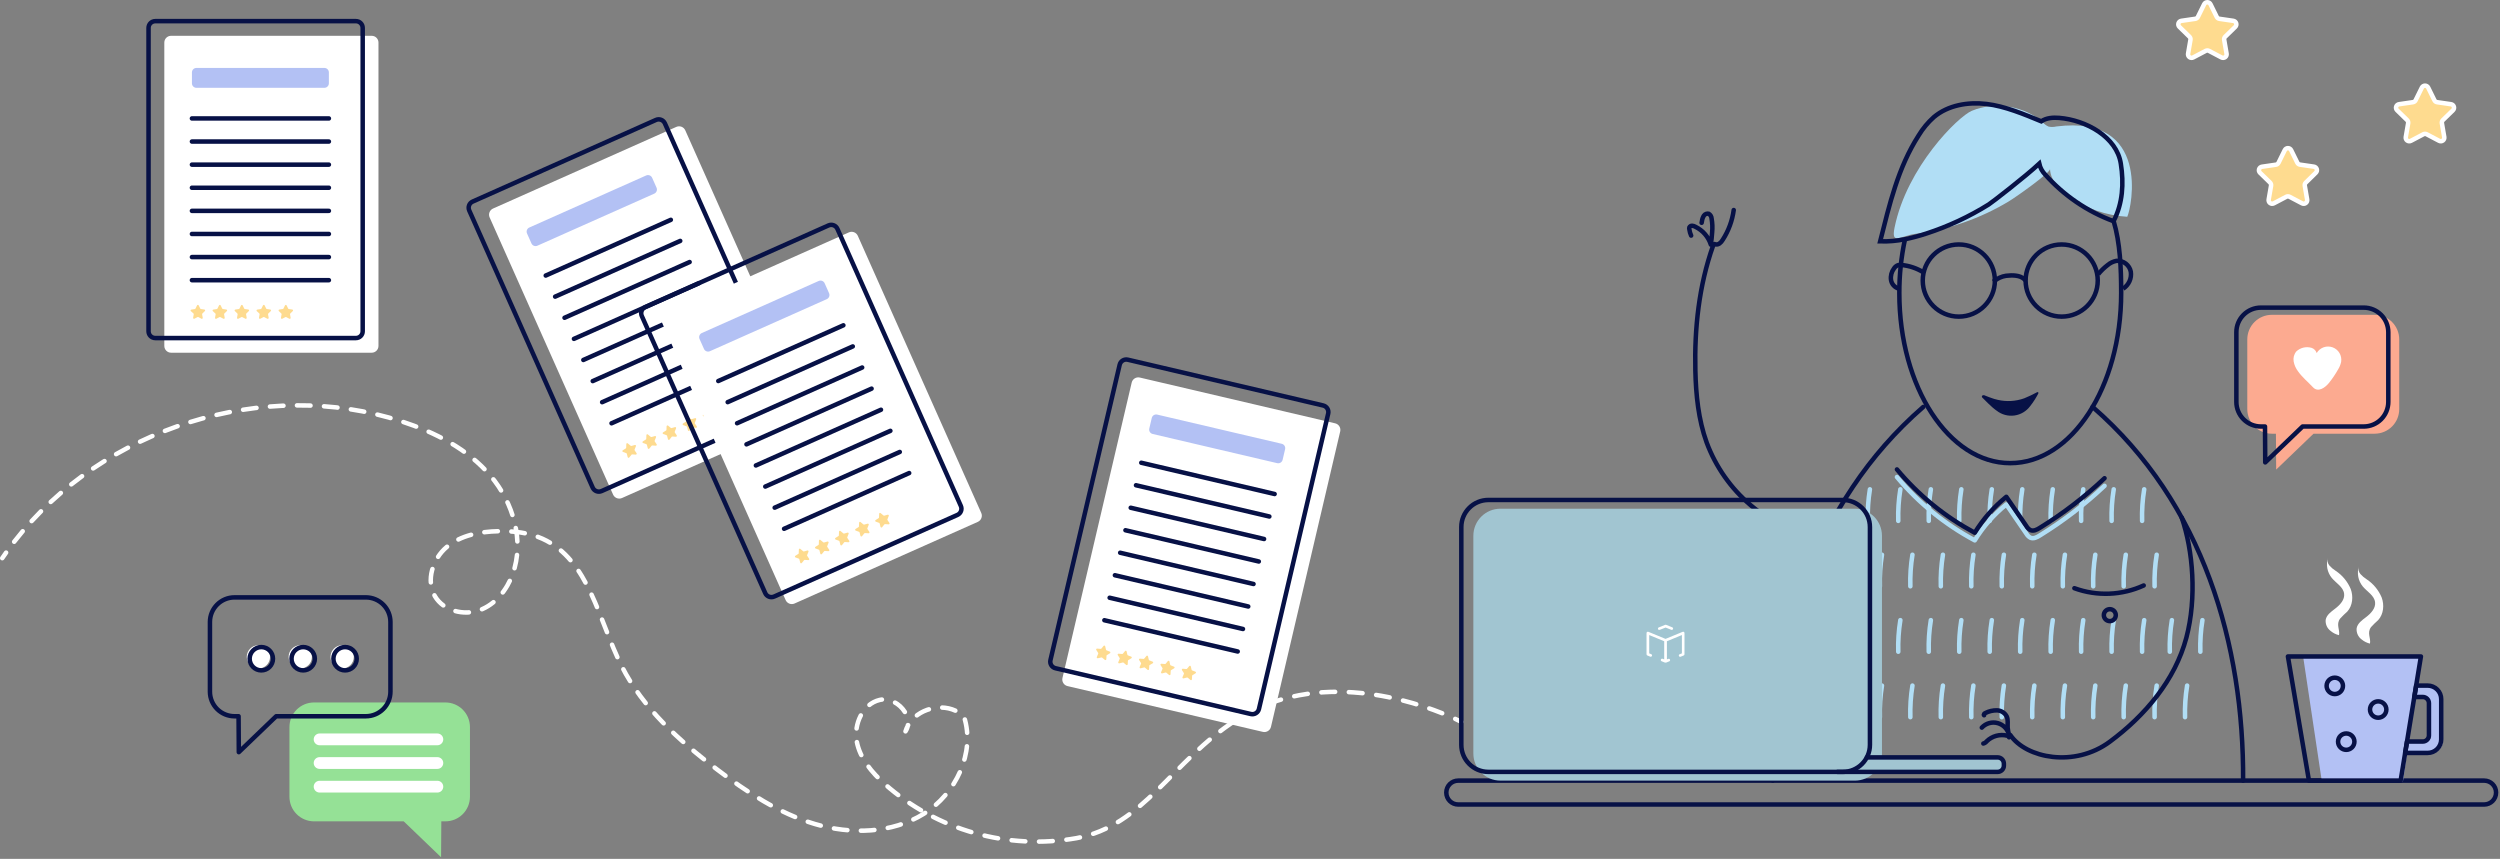 <svg width="1109" height="381" viewBox="0 0 1109 381" fill="none" xmlns="http://www.w3.org/2000/svg">
<rect x="0" y="0" width="1109" height="381" fill="#808080" stroke="none"/>
<g clip-path="url(#clip0)">
<path d="M1 247.6C1.56 246.773 2.13 245.953 2.71 245.14" stroke="white" stroke-width="2" stroke-linecap="round" stroke-linejoin="round"/>
<path d="M6.29 240.32C45.46 189.91 117.4 167.11 178.2 186.95C193.02 191.79 207.5 199.16 217.6 211.06C227.7 222.96 232.72 240 227.42 254.69C224.88 261.69 219.76 268.17 212.72 270.69C205.68 273.21 196.78 270.98 192.96 264.53C188.81 257.53 191.96 247.87 198.18 242.64C204.4 237.41 212.97 235.82 221.12 235.64C227.75 235.51 234.53 236.24 240.58 238.96C261.37 248.3 265.52 275.28 275.85 295.63C285.3 314.25 301.35 328.63 317.96 341.23C331.26 351.34 345.45 360.78 361.45 365.52C377.45 370.26 395.65 369.8 409.83 360.98C424.01 352.16 432.76 333.9 427.66 317.98C421.59 311.71 410.31 312.98 404.66 319.23" stroke="white" stroke-width="2" stroke-linecap="round" stroke-linejoin="round" stroke-dasharray="6 6"/>
<path d="M402.86 321.68C402.36 322.547 401.964 323.47 401.68 324.43C402.232 323.591 402.597 322.643 402.75 321.65" stroke="white" stroke-width="2" stroke-linecap="round" stroke-linejoin="round"/>
<path d="M401.4 315.84C399.14 312.15 394.55 309.47 390.19 310.5C382.68 312.27 378.66 321.28 380.05 328.88C381.44 336.48 386.81 342.72 392.56 347.88C404.011 357.984 417.588 365.383 432.287 369.527C446.985 373.671 462.427 374.455 477.47 371.82C507.42 366.34 519.78 337.7 548.47 319.33C584.54 296.22 627.75 311.18 642.79 317.66" stroke="white" stroke-width="2" stroke-linecap="round" stroke-linejoin="round" stroke-dasharray="6.09 6.09"/>
<path d="M645.54 318.9C647.29 319.71 648.23 320.21 648.23 320.21" stroke="white" stroke-width="2" stroke-linecap="round" stroke-linejoin="round"/>
<path d="M937.63 98.14C940.47 107.68 940.95 118.8 940.95 129.97C940.95 171.65 918.95 205.45 891.74 205.45C864.53 205.45 842.54 171.66 842.54 130C842.525 122.055 843.35 114.131 845 106.36" stroke="#071146" stroke-width="2" stroke-miterlimit="10"/>
<path d="M868.93 140.45C877.766 140.45 884.93 133.287 884.93 124.45C884.93 115.613 877.766 108.45 868.93 108.45C860.093 108.45 852.93 115.613 852.93 124.45C852.93 133.287 860.093 140.45 868.93 140.45Z" stroke="#071146" stroke-width="2" stroke-miterlimit="10"/>
<path d="M914.56 140.45C923.397 140.45 930.56 133.287 930.56 124.45C930.56 115.613 923.397 108.45 914.56 108.45C905.724 108.45 898.56 115.613 898.56 124.45C898.56 133.287 905.724 140.45 914.56 140.45Z" stroke="#071146" stroke-width="2" stroke-miterlimit="10"/>
<path d="M884.13 125C884.717 124.677 885.27 124.295 885.78 123.86C887.434 122.817 889.345 122.252 891.3 122.23C892.638 122.104 893.988 122.188 895.3 122.48C896.635 122.784 897.833 123.518 898.71 124.57" stroke="#071146" stroke-width="2" stroke-miterlimit="10"/>
<path d="M930.77 121.64C931.982 120.153 933.361 118.811 934.88 117.64C936.023 116.658 937.401 115.989 938.88 115.7C940.342 115.589 941.794 116.016 942.962 116.903C944.13 117.789 944.933 119.072 945.22 120.51C945.441 121.961 945.237 123.444 944.634 124.782C944.031 126.12 943.053 127.255 941.82 128.05" stroke="#071146" stroke-width="2" stroke-miterlimit="10"/>
<path d="M853.17 120.78C850.246 118.981 846.948 117.876 843.53 117.55C843.017 117.476 842.494 117.5 841.99 117.62C841.231 117.899 840.587 118.423 840.16 119.11C839.074 120.558 838.603 122.377 838.85 124.17C838.986 125.061 839.374 125.894 839.968 126.573C840.561 127.251 841.335 127.746 842.2 128" stroke="#071146" stroke-width="2" stroke-miterlimit="10"/>
<path d="M904 174.48L904.07 174.41C904.156 174.348 904.213 174.254 904.23 174.15C904.223 174.084 904.191 174.022 904.141 173.978C904.091 173.934 904.027 173.91 903.96 173.91C903.829 173.915 903.702 173.953 903.59 174.02C901.765 175.005 899.889 175.893 897.97 176.68C894.21 178.028 890.143 178.271 886.25 177.38C885.69 177.25 885.14 177.1 884.59 176.95C883.86 176.75 880.96 175.67 880.66 175.51C880.365 175.316 880.005 175.248 879.66 175.32C879.496 175.36 879.354 175.461 879.261 175.602C879.168 175.743 879.132 175.914 879.16 176.08C879.234 176.267 879.363 176.427 879.53 176.54C879.67 176.66 883.53 180.75 885.73 182.19C886.828 183.051 888.087 183.683 889.433 184.049C890.779 184.415 892.185 184.507 893.567 184.321C894.95 184.134 896.281 183.673 897.482 182.963C898.683 182.254 899.729 181.311 900.56 180.19C902.016 178.349 903.283 176.366 904.34 174.27L904 174.48Z" fill="#071146"/>
<path d="M909.39 75C909.58 79.87 913.39 84 917.65 87.07C925.295 92.474 934.303 95.624 943.65 96.16C945.65 91.97 954.18 50.78 912.2 56.1C911.085 56.365 909.925 56.389 908.8 56.17C907.864 55.785 907.026 55.193 906.35 54.44C898.35 47.03 885.03 44.81 874.64 49.18C868.64 51.71 845.95 73.97 840.44 100.89C838.78 109 843.05 104.57 849.9 103.69C864.441 101.813 878.435 96.944 891 89.39C894.52 87.28 909.46 76.67 909.39 75Z" fill="#B1DEF5"/>
<path d="M845 106.14C848.232 105.482 851.421 104.631 854.55 103.59C864.249 100.435 873.528 96.11 882.18 90.71C883.75 89.71 898.49 78.3 904.61 72.6C905.031 74.432 905.948 76.114 907.26 77.46C915.515 86.732 925.924 93.831 937.57 98.13C941.64 90.26 942.19 81.38 940.8 72.63C939 60.76 925.4 53.26 913.41 52.29C910.68 52.07 907.75 52.29 905.51 53.82C897.89 50.68 889.36 47.09 881.18 46.12C873 45.15 864.18 46.63 857.87 51.94C855.229 54.294 852.957 57.031 851.13 60.06C841.93 74.4 838.22 90.57 834.04 107.06C837.731 107.178 841.423 106.863 845.04 106.12" stroke="#071146" stroke-width="2" stroke-miterlimit="10"/>
<path d="M853.17 180.51C803.86 223.28 786.06 286.33 786.4 346.27" stroke="#071146" stroke-width="2" stroke-linecap="round" stroke-linejoin="round"/>
<path d="M928.27 180.51C977.58 223.28 995.38 286.33 995.04 346.27" stroke="#071146" stroke-width="2" stroke-linecap="round" stroke-linejoin="round"/>
<path d="M759.9 109.06C753.67 126.71 751.62 145.64 752.06 164.36C752.31 175.17 753.4 186.08 757.06 196.26C761.088 207.093 767.839 216.706 776.664 224.17C785.489 231.633 796.089 236.696 807.44 238.87" stroke="#071146" stroke-width="2" stroke-linecap="round" stroke-linejoin="round"/>
<path d="M760.47 108.24C760.829 108.407 761.226 108.478 761.62 108.445C762.015 108.411 762.394 108.275 762.72 108.05C763.336 107.602 763.848 107.025 764.22 106.36C766.785 102.375 768.444 97.876 769.08 93.18" stroke="#071146" stroke-width="2" stroke-linecap="round" stroke-linejoin="round"/>
<path d="M829.49 217.06C828.738 221.687 828.427 226.374 828.56 231.06" stroke="#B1DEF5" stroke-width="2" stroke-linecap="round" stroke-linejoin="round"/>
<path d="M843 217.06C842.248 221.687 841.937 226.374 842.07 231.06" stroke="#B1DEF5" stroke-width="2" stroke-linecap="round" stroke-linejoin="round"/>
<path d="M856.53 217.06C855.778 221.687 855.467 226.374 855.6 231.06" stroke="#B1DEF5" stroke-width="2" stroke-linecap="round" stroke-linejoin="round"/>
<path d="M870.05 217.06C869.298 221.687 868.987 226.374 869.12 231.06" stroke="#B1DEF5" stroke-width="2" stroke-linecap="round" stroke-linejoin="round"/>
<path d="M883.57 217.06C882.818 221.687 882.507 226.374 882.64 231.06" stroke="#B1DEF5" stroke-width="2" stroke-linecap="round" stroke-linejoin="round"/>
<path d="M897.09 217.06C896.338 221.687 896.027 226.374 896.16 231.06" stroke="#B1DEF5" stroke-width="2" stroke-linecap="round" stroke-linejoin="round"/>
<path d="M910.61 217.06C909.858 221.687 909.547 226.374 909.68 231.06" stroke="#B1DEF5" stroke-width="2" stroke-linecap="round" stroke-linejoin="round"/>
<path d="M924.13 217.06C923.378 221.687 923.067 226.374 923.2 231.06" stroke="#B1DEF5" stroke-width="2" stroke-linecap="round" stroke-linejoin="round"/>
<path d="M937.65 217.06C936.898 221.687 936.587 226.374 936.72 231.06" stroke="#B1DEF5" stroke-width="2" stroke-linecap="round" stroke-linejoin="round"/>
<path d="M951.17 217.06C950.418 221.687 950.107 226.374 950.24 231.06" stroke="#B1DEF5" stroke-width="2" stroke-linecap="round" stroke-linejoin="round"/>
<path d="M821.32 246.08C820.568 250.707 820.257 255.394 820.39 260.08" stroke="#B1DEF5" stroke-width="2" stroke-linecap="round" stroke-linejoin="round"/>
<path d="M834.84 246.08C834.088 250.707 833.777 255.394 833.91 260.08" stroke="#B1DEF5" stroke-width="2" stroke-linecap="round" stroke-linejoin="round"/>
<path d="M848.36 246.08C847.608 250.707 847.297 255.394 847.43 260.08" stroke="#B1DEF5" stroke-width="2" stroke-linecap="round" stroke-linejoin="round"/>
<path d="M861.88 246.08C861.128 250.707 860.817 255.394 860.95 260.08" stroke="#B1DEF5" stroke-width="2" stroke-linecap="round" stroke-linejoin="round"/>
<path d="M875.4 246.08C874.648 250.707 874.337 255.394 874.47 260.08" stroke="#B1DEF5" stroke-width="2" stroke-linecap="round" stroke-linejoin="round"/>
<path d="M888.92 246.08C888.168 250.707 887.857 255.394 887.99 260.08" stroke="#B1DEF5" stroke-width="2" stroke-linecap="round" stroke-linejoin="round"/>
<path d="M902.44 246.08C901.688 250.707 901.377 255.394 901.51 260.08" stroke="#B1DEF5" stroke-width="2" stroke-linecap="round" stroke-linejoin="round"/>
<path d="M916 246.08C915.248 250.707 914.937 255.394 915.07 260.08" stroke="#B1DEF5" stroke-width="2" stroke-linecap="round" stroke-linejoin="round"/>
<path d="M929.48 246.08C928.728 250.707 928.417 255.394 928.55 260.08" stroke="#B1DEF5" stroke-width="2" stroke-linecap="round" stroke-linejoin="round"/>
<path d="M943 246.08C942.248 250.707 941.937 255.394 942.07 260.08" stroke="#B1DEF5" stroke-width="2" stroke-linecap="round" stroke-linejoin="round"/>
<path d="M956.71 246.08C955.958 250.707 955.647 255.394 955.78 260.08" stroke="#B1DEF5" stroke-width="2" stroke-linecap="round" stroke-linejoin="round"/>
<path d="M821.32 304.13C820.568 308.757 820.257 313.444 820.39 318.13" stroke="#B1DEF5" stroke-width="2" stroke-linecap="round" stroke-linejoin="round"/>
<path d="M807.91 304.13C807.158 308.757 806.847 313.444 806.98 318.13" stroke="#B1DEF5" stroke-width="2" stroke-linecap="round" stroke-linejoin="round"/>
<path d="M834.84 304.13C834.088 308.757 833.777 313.444 833.91 318.13" stroke="#B1DEF5" stroke-width="2" stroke-linecap="round" stroke-linejoin="round"/>
<path d="M848.36 304.13C847.608 308.757 847.297 313.444 847.43 318.13" stroke="#B1DEF5" stroke-width="2" stroke-linecap="round" stroke-linejoin="round"/>
<path d="M861.88 304.13C861.128 308.757 860.817 313.444 860.95 318.13" stroke="#B1DEF5" stroke-width="2" stroke-linecap="round" stroke-linejoin="round"/>
<path d="M875.4 304.13C874.648 308.757 874.337 313.444 874.47 318.13" stroke="#B1DEF5" stroke-width="2" stroke-linecap="round" stroke-linejoin="round"/>
<path d="M888.92 304.13C888.168 308.757 887.857 313.444 887.99 318.13" stroke="#B1DEF5" stroke-width="2" stroke-linecap="round" stroke-linejoin="round"/>
<path d="M902.44 304.13C901.688 308.757 901.377 313.444 901.51 318.13" stroke="#B1DEF5" stroke-width="2" stroke-linecap="round" stroke-linejoin="round"/>
<path d="M916 304.13C915.248 308.757 914.937 313.444 915.07 318.13" stroke="#B1DEF5" stroke-width="2" stroke-linecap="round" stroke-linejoin="round"/>
<path d="M929.48 304.13C928.728 308.757 928.417 313.444 928.55 318.13" stroke="#B1DEF5" stroke-width="2" stroke-linecap="round" stroke-linejoin="round"/>
<path d="M943 304.13C942.248 308.757 941.937 313.444 942.07 318.13" stroke="#B1DEF5" stroke-width="2" stroke-linecap="round" stroke-linejoin="round"/>
<path d="M956.71 304.13C955.958 308.757 955.647 313.444 955.78 318.13" stroke="#B1DEF5" stroke-width="2" stroke-linecap="round" stroke-linejoin="round"/>
<path d="M970.21 304.13C969.458 308.757 969.147 313.444 969.28 318.13" stroke="#B1DEF5" stroke-width="2" stroke-linecap="round" stroke-linejoin="round"/>
<path d="M829.49 275.1C828.738 279.727 828.427 284.415 828.56 289.1" stroke="#B1DEF5" stroke-width="2" stroke-linecap="round" stroke-linejoin="round"/>
<path d="M843 275.1C842.248 279.727 841.937 284.415 842.07 289.1" stroke="#B1DEF5" stroke-width="2" stroke-linecap="round" stroke-linejoin="round"/>
<path d="M801.63 275.1C800.878 279.727 800.567 284.415 800.7 289.1" stroke="#B1DEF5" stroke-width="2" stroke-linecap="round" stroke-linejoin="round"/>
<path d="M815.15 275.1C814.398 279.727 814.087 284.415 814.22 289.1" stroke="#B1DEF5" stroke-width="2" stroke-linecap="round" stroke-linejoin="round"/>
<path d="M963.45 275.1C962.698 279.727 962.387 284.415 962.52 289.1" stroke="#B1DEF5" stroke-width="2" stroke-linecap="round" stroke-linejoin="round"/>
<path d="M977 275.1C976.248 279.727 975.937 284.415 976.07 289.1" stroke="#B1DEF5" stroke-width="2" stroke-linecap="round" stroke-linejoin="round"/>
<path d="M856.53 275.1C855.778 279.727 855.467 284.415 855.6 289.1" stroke="#B1DEF5" stroke-width="2" stroke-linecap="round" stroke-linejoin="round"/>
<path d="M870.05 275.1C869.298 279.727 868.987 284.415 869.12 289.1" stroke="#B1DEF5" stroke-width="2" stroke-linecap="round" stroke-linejoin="round"/>
<path d="M883.57 275.1C882.818 279.727 882.507 284.415 882.64 289.1" stroke="#B1DEF5" stroke-width="2" stroke-linecap="round" stroke-linejoin="round"/>
<path d="M897.09 275.1C896.338 279.727 896.027 284.415 896.16 289.1" stroke="#B1DEF5" stroke-width="2" stroke-linecap="round" stroke-linejoin="round"/>
<path d="M910.61 275.1C909.858 279.727 909.547 284.415 909.68 289.1" stroke="#B1DEF5" stroke-width="2" stroke-linecap="round" stroke-linejoin="round"/>
<path d="M924.13 275.1C923.378 279.727 923.067 284.415 923.2 289.1" stroke="#B1DEF5" stroke-width="2" stroke-linecap="round" stroke-linejoin="round"/>
<path d="M937.65 275.1C936.898 279.727 936.587 284.415 936.72 289.1" stroke="#B1DEF5" stroke-width="2" stroke-linecap="round" stroke-linejoin="round"/>
<path d="M951.17 275.1C950.418 279.727 950.107 284.415 950.24 289.1" stroke="#B1DEF5" stroke-width="2" stroke-linecap="round" stroke-linejoin="round"/>
<path d="M841.49 211.62C851.086 223.106 862.803 232.639 876 239.7C879.727 233.629 884.461 228.239 890 223.76L898.91 236.76C899.325 237.493 899.929 238.101 900.66 238.52C902.03 239.15 903.61 238.35 904.89 237.52C915.172 231.178 924.781 223.807 933.57 215.52" stroke="#B1DEF5" stroke-width="2" stroke-linecap="round" stroke-linejoin="round"/>
<path d="M841.49 208.24C851.086 219.726 862.803 229.259 876 236.32C879.727 230.249 884.461 224.859 890 220.38L898.91 233.38C899.325 234.113 899.929 234.721 900.66 235.14C902.03 235.77 903.61 234.97 904.89 234.14C915.172 227.799 924.781 220.427 933.57 212.14" stroke="#071146" stroke-width="2" stroke-linecap="round" stroke-linejoin="round"/>
<path d="M920.2 260.93C930.206 264.594 941.253 264.159 950.94 259.72" stroke="#071146" stroke-width="2" stroke-linecap="round" stroke-linejoin="round"/>
<path d="M935.91 275.53C937.374 275.53 938.56 274.344 938.56 272.88C938.56 271.416 937.374 270.23 935.91 270.23C934.446 270.23 933.26 271.416 933.26 272.88C933.26 274.344 934.446 275.53 935.91 275.53Z" stroke="#071146" stroke-width="2" stroke-linecap="round" stroke-linejoin="round"/>
<path d="M967.8 229.6C972.86 244.15 974.53 265.25 969.88 282.84C964.88 301.69 951.55 317.47 935.88 329.05C920.21 340.63 898.78 336.36 891.77 326.05" stroke="#071146" stroke-width="2" stroke-linecap="round" stroke-linejoin="round"/>
<path d="M880.14 317.29C879.79 316.97 880.29 316.44 880.72 316.29C882.315 315.484 884.083 315.079 885.87 315.11C886.763 315.139 887.632 315.404 888.39 315.878C889.147 316.352 889.765 317.019 890.18 317.81C890.86 319.33 890.51 321.08 890.6 322.74C890.701 323.867 890.909 324.982 891.22 326.07C890.941 324.81 890.324 323.651 889.434 322.717C888.544 321.782 887.416 321.109 886.171 320.769C884.927 320.43 883.613 320.436 882.372 320.789C881.131 321.142 880.01 321.827 879.13 322.77" stroke="#071146" stroke-width="2" stroke-linecap="round" stroke-linejoin="round"/>
<path d="M879.81 329.83C880.407 329.671 880.934 329.319 881.31 328.83C882.486 327.679 883.936 326.847 885.523 326.413C887.11 325.979 888.782 325.957 890.38 326.35C890.76 326.45 891.21 326.67 891.21 327.06" stroke="#071146" stroke-width="2" stroke-linecap="round" stroke-linejoin="round"/>
<path d="M980.58 1.88L983.34 7.48C983.452 7.708 983.618 7.906 983.824 8.056C984.029 8.205 984.268 8.303 984.52 8.34L990.7 9.24C990.99 9.282 991.263 9.404 991.487 9.593C991.712 9.782 991.879 10.03 991.969 10.309C992.06 10.588 992.07 10.887 992 11.172C991.929 11.456 991.78 11.716 991.57 11.92L987.1 16.28C986.918 16.458 986.782 16.677 986.703 16.919C986.625 17.162 986.607 17.419 986.65 17.67L987.71 23.82C987.761 24.109 987.729 24.407 987.619 24.68C987.509 24.952 987.325 25.188 987.088 25.361C986.85 25.534 986.569 25.637 986.276 25.658C985.983 25.679 985.69 25.617 985.43 25.48L979.9 22.57C979.675 22.452 979.424 22.39 979.17 22.39C978.916 22.39 978.665 22.452 978.44 22.57L972.91 25.48C972.65 25.617 972.357 25.679 972.064 25.658C971.771 25.637 971.49 25.534 971.252 25.361C971.015 25.188 970.83 24.952 970.72 24.68C970.61 24.407 970.579 24.109 970.63 23.82L971.69 17.67C971.733 17.419 971.715 17.162 971.636 16.919C971.558 16.677 971.422 16.458 971.24 16.28L966.77 11.92C966.56 11.716 966.411 11.456 966.34 11.172C966.269 10.887 966.28 10.588 966.371 10.309C966.461 10.03 966.628 9.782 966.852 9.593C967.077 9.404 967.35 9.282 967.64 9.24L973.82 8.34C974.072 8.303 974.31 8.205 974.516 8.056C974.722 7.906 974.888 7.708 975 7.48L977.76 1.88C977.889 1.616 978.09 1.394 978.339 1.238C978.588 1.083 978.876 1 979.17 1C979.464 1 979.752 1.083 980.001 1.238C980.25 1.394 980.451 1.616 980.58 1.88Z" fill="#FEDB8F" stroke="white" stroke-width="2" stroke-miterlimit="10"/>
<path d="M1016.33 66.57L1019.09 72.17C1019.2 72.398 1019.37 72.596 1019.57 72.745C1019.78 72.895 1020.02 72.993 1020.27 73.03L1026.45 73.93C1026.74 73.972 1027.01 74.094 1027.24 74.283C1027.46 74.472 1027.63 74.72 1027.72 74.999C1027.81 75.278 1027.82 75.577 1027.75 75.862C1027.68 76.146 1027.53 76.406 1027.32 76.61L1022.85 81C1022.67 81.178 1022.53 81.397 1022.45 81.639C1022.37 81.882 1022.36 82.139 1022.4 82.39L1023.46 88.54C1023.51 88.829 1023.48 89.127 1023.37 89.4C1023.26 89.672 1023.08 89.908 1022.84 90.081C1022.6 90.254 1022.32 90.357 1022.03 90.378C1021.73 90.399 1021.44 90.337 1021.18 90.2L1015.65 87.29C1015.42 87.172 1015.17 87.11 1014.92 87.11C1014.67 87.11 1014.42 87.172 1014.19 87.29L1008.66 90.2C1008.4 90.337 1008.11 90.399 1007.81 90.378C1007.52 90.357 1007.24 90.254 1007 90.081C1006.76 89.908 1006.58 89.672 1006.47 89.4C1006.36 89.127 1006.33 88.829 1006.38 88.54L1007.44 82.39C1007.48 82.14 1007.47 81.883 1007.39 81.641C1007.31 81.399 1007.18 81.179 1007 81L1002.53 76.64C1002.32 76.436 1002.17 76.176 1002.1 75.892C1002.03 75.607 1002.04 75.308 1002.13 75.029C1002.22 74.75 1002.39 74.502 1002.61 74.313C1002.84 74.124 1003.11 74.002 1003.4 73.96L1009.58 73.06C1009.83 73.023 1010.07 72.925 1010.28 72.775C1010.48 72.626 1010.65 72.428 1010.76 72.2L1013.52 66.6C1013.65 66.337 1013.85 66.115 1014.09 65.959C1014.34 65.803 1014.62 65.719 1014.92 65.715C1015.21 65.712 1015.49 65.791 1015.74 65.942C1015.99 66.093 1016.2 66.31 1016.33 66.57Z" fill="#FEDB8F" stroke="white" stroke-width="2" stroke-miterlimit="10"/>
<path d="M1077.15 38.87L1079.91 44.47C1080.02 44.698 1080.19 44.896 1080.39 45.045C1080.6 45.195 1080.84 45.293 1081.09 45.33L1087.27 46.23C1087.56 46.272 1087.83 46.394 1088.06 46.583C1088.28 46.772 1088.45 47.02 1088.54 47.299C1088.63 47.578 1088.64 47.877 1088.57 48.162C1088.5 48.446 1088.35 48.706 1088.14 48.91L1083.67 53.27C1083.49 53.448 1083.35 53.667 1083.27 53.909C1083.2 54.152 1083.18 54.409 1083.22 54.66L1084.28 60.81C1084.33 61.099 1084.3 61.397 1084.19 61.67C1084.08 61.942 1083.9 62.178 1083.66 62.351C1083.42 62.524 1083.14 62.627 1082.85 62.648C1082.55 62.669 1082.26 62.607 1082 62.47L1076.47 59.56C1076.24 59.442 1075.99 59.38 1075.74 59.38C1075.49 59.38 1075.24 59.442 1075.01 59.56L1069.48 62.47C1069.22 62.607 1068.93 62.669 1068.63 62.648C1068.34 62.627 1068.06 62.524 1067.82 62.351C1067.58 62.178 1067.4 61.942 1067.29 61.67C1067.18 61.397 1067.15 61.099 1067.2 60.81L1068.26 54.66C1068.3 54.409 1068.28 54.152 1068.21 53.909C1068.13 53.667 1067.99 53.448 1067.81 53.27L1063.34 48.91C1063.13 48.706 1062.98 48.446 1062.91 48.162C1062.84 47.877 1062.85 47.578 1062.94 47.299C1063.03 47.02 1063.2 46.772 1063.42 46.583C1063.65 46.394 1063.92 46.272 1064.21 46.23L1070.39 45.33C1070.64 45.293 1070.88 45.195 1071.09 45.045C1071.29 44.896 1071.46 44.698 1071.57 44.47L1074.33 38.87C1074.46 38.606 1074.66 38.384 1074.91 38.228C1075.16 38.073 1075.45 37.99 1075.74 37.99C1076.03 37.99 1076.32 38.073 1076.57 38.228C1076.82 38.384 1077.02 38.606 1077.15 38.87Z" fill="#FEDB8F" stroke="white" stroke-width="2" stroke-miterlimit="10"/>
<path d="M197.6 364.35H195.77L195.66 380.27L179.09 364.35H139.27C136.389 364.342 133.629 363.194 131.592 361.157C129.556 359.121 128.408 356.36 128.4 353.48V322.48C128.408 319.599 129.556 316.839 131.592 314.802C133.629 312.766 136.389 311.618 139.27 311.61H197.6C200.48 311.618 203.241 312.766 205.277 314.802C207.314 316.839 208.462 319.599 208.47 322.48V353.48C208.462 356.36 207.314 359.121 205.277 361.157C203.241 363.194 200.48 364.342 197.6 364.35Z" fill="#95E196"/>
<path d="M194.01 325.37H141.78C140.333 325.37 139.16 326.541 139.16 327.985C139.16 329.429 140.333 330.6 141.78 330.6H194.01C195.457 330.6 196.63 329.429 196.63 327.985C196.63 326.541 195.457 325.37 194.01 325.37Z" fill="white"/>
<path d="M194.01 335.86H141.78C140.333 335.86 139.16 337.031 139.16 338.475C139.16 339.919 140.333 341.09 141.78 341.09H194.01C195.457 341.09 196.63 339.919 196.63 338.475C196.63 337.031 195.457 335.86 194.01 335.86Z" fill="white"/>
<path d="M194.01 346.35H141.78C140.333 346.35 139.16 347.521 139.16 348.965C139.16 350.409 140.333 351.58 141.78 351.58H194.01C195.457 351.58 196.63 350.409 196.63 348.965C196.63 347.521 195.457 346.35 194.01 346.35Z" fill="white"/>
<path d="M104 317.73H105.83L105.94 333.65L122.51 317.73H162.33C165.21 317.722 167.971 316.574 170.007 314.538C172.044 312.501 173.192 309.74 173.2 306.86V275.86C173.189 272.988 172.046 270.236 170.018 268.203C167.99 266.169 165.242 265.018 162.37 265H104C101.119 265.008 98.359 266.156 96.322 268.193C94.286 270.229 93.138 272.99 93.13 275.87V306.87C93.14 309.749 94.289 312.506 96.326 314.541C98.362 316.576 101.121 317.722 104 317.73V317.73Z" stroke="#071146" stroke-width="2" stroke-linecap="round" stroke-linejoin="round"/>
<path d="M114.63 296.55C117.485 296.55 119.8 294.235 119.8 291.38C119.8 288.525 117.485 286.21 114.63 286.21C111.775 286.21 109.46 288.525 109.46 291.38C109.46 294.235 111.775 296.55 114.63 296.55Z" fill="white"/>
<path d="M133.2 296.55C136.055 296.55 138.37 294.235 138.37 291.38C138.37 288.525 136.055 286.21 133.2 286.21C130.345 286.21 128.03 288.525 128.03 291.38C128.03 294.235 130.345 296.55 133.2 296.55Z" fill="white"/>
<path d="M151.78 296.55C154.635 296.55 156.95 294.235 156.95 291.38C156.95 288.525 154.635 286.21 151.78 286.21C148.925 286.21 146.61 288.525 146.61 291.38C146.61 294.235 148.925 296.55 151.78 296.55Z" fill="white"/>
<path d="M115.92 297.38C118.775 297.38 121.09 295.065 121.09 292.21C121.09 289.355 118.775 287.04 115.92 287.04C113.065 287.04 110.75 289.355 110.75 292.21C110.75 295.065 113.065 297.38 115.92 297.38Z" stroke="#071146" stroke-width="2" stroke-linecap="round" stroke-linejoin="round"/>
<path d="M134.49 297.38C137.345 297.38 139.66 295.065 139.66 292.21C139.66 289.355 137.345 287.04 134.49 287.04C131.635 287.04 129.32 289.355 129.32 292.21C129.32 295.065 131.635 297.38 134.49 297.38Z" stroke="#071146" stroke-width="2" stroke-linecap="round" stroke-linejoin="round"/>
<path d="M153.07 297.38C155.925 297.38 158.24 295.065 158.24 292.21C158.24 289.355 155.925 287.04 153.07 287.04C150.215 287.04 147.9 289.355 147.9 292.21C147.9 295.065 150.215 297.38 153.07 297.38Z" stroke="#071146" stroke-width="2" stroke-linecap="round" stroke-linejoin="round"/>
<path d="M1007.77 192.39H1009.6L1009.71 208.31L1026.28 192.39H1053.43C1056.31 192.382 1059.07 191.234 1061.11 189.197C1063.14 187.161 1064.29 184.4 1064.3 181.52V150.52C1064.29 147.639 1063.14 144.879 1061.11 142.842C1059.07 140.806 1056.31 139.658 1053.43 139.65H1007.77C1004.89 139.658 1002.13 140.806 1000.09 142.842C998.056 144.879 996.908 147.639 996.9 150.52V181.52C996.908 184.4 998.056 187.161 1000.09 189.197C1002.13 191.234 1004.89 192.382 1007.77 192.39Z" fill="#FCAA90"/>
<path d="M1101.97 346.28H646.86C643.944 346.28 641.58 348.644 641.58 351.56V351.6C641.58 354.516 643.944 356.88 646.86 356.88H1101.97C1104.89 356.88 1107.25 354.516 1107.25 351.6V351.56C1107.25 348.644 1104.89 346.28 1101.97 346.28Z" stroke="#071146" stroke-width="2" stroke-linecap="round" stroke-linejoin="round"/>
<path d="M164.89 15.88H75.89C74.233 15.88 72.89 17.223 72.89 18.88V153.46C72.89 155.117 74.233 156.46 75.89 156.46H164.89C166.547 156.46 167.89 155.117 167.89 153.46V18.88C167.89 17.223 166.547 15.88 164.89 15.88Z" fill="white"/>
<path d="M157.89 9.38H68.89C67.233 9.38 65.89 10.723 65.89 12.38V146.96C65.89 148.617 67.233 149.96 68.89 149.96H157.89C159.547 149.96 160.89 148.617 160.89 146.96V12.38C160.89 10.723 159.547 9.38 157.89 9.38Z" stroke="#071146" stroke-width="2" stroke-linecap="round" stroke-linejoin="round"/>
<path d="M85.14 52.54H145.89" stroke="#071146" stroke-width="2" stroke-linecap="round" stroke-linejoin="round"/>
<path d="M85.14 62.79H145.89" stroke="#071146" stroke-width="2" stroke-linecap="round" stroke-linejoin="round"/>
<path d="M85.14 73.04H145.89" stroke="#071146" stroke-width="2" stroke-linecap="round" stroke-linejoin="round"/>
<path d="M85.14 83.29H145.89" stroke="#071146" stroke-width="2" stroke-linecap="round" stroke-linejoin="round"/>
<path d="M85.14 93.54H145.89" stroke="#071146" stroke-width="2" stroke-linecap="round" stroke-linejoin="round"/>
<path d="M85.14 103.79H145.89" stroke="#071146" stroke-width="2" stroke-linecap="round" stroke-linejoin="round"/>
<path d="M85.14 114.04H145.89" stroke="#071146" stroke-width="2" stroke-linecap="round" stroke-linejoin="round"/>
<path d="M85.14 124.29H145.89" stroke="#071146" stroke-width="2" stroke-linecap="round" stroke-linejoin="round"/>
<path d="M143.89 30.13H87.14C86.035 30.13 85.14 31.025 85.14 32.13V36.96C85.14 38.065 86.035 38.96 87.14 38.96H143.89C144.994 38.96 145.89 38.065 145.89 36.96V32.13C145.89 31.025 144.994 30.13 143.89 30.13Z" fill="#B3C1F4"/>
<path d="M88.13 135.45L88.82 136.86C88.849 136.918 88.891 136.969 88.943 137.007C88.995 137.045 89.056 137.07 89.12 137.08L90.67 137.31C90.741 137.322 90.808 137.354 90.863 137.402C90.917 137.449 90.958 137.51 90.981 137.579C91.003 137.648 91.007 137.721 90.991 137.792C90.975 137.863 90.94 137.928 90.89 137.98L89.77 139.08C89.725 139.125 89.692 139.181 89.673 139.242C89.653 139.302 89.649 139.367 89.66 139.43L89.93 140.98C89.941 141.052 89.932 141.126 89.904 141.193C89.876 141.26 89.831 141.319 89.772 141.362C89.713 141.405 89.644 141.432 89.571 141.438C89.499 141.445 89.426 141.432 89.36 141.4L88 140.65C87.943 140.62 87.879 140.605 87.815 140.605C87.751 140.605 87.687 140.62 87.63 140.65L86.24 141.38C86.174 141.412 86.102 141.425 86.029 141.418C85.956 141.412 85.887 141.385 85.828 141.342C85.77 141.299 85.724 141.24 85.696 141.173C85.668 141.106 85.659 141.032 85.67 140.96L85.94 139.41C85.951 139.347 85.947 139.282 85.928 139.222C85.909 139.161 85.875 139.105 85.83 139.06L84.65 138C84.6 137.948 84.565 137.883 84.549 137.812C84.533 137.741 84.537 137.668 84.559 137.599C84.582 137.53 84.623 137.469 84.678 137.422C84.732 137.374 84.799 137.342 84.87 137.33L86.42 137.1C86.484 137.09 86.545 137.065 86.597 137.027C86.65 136.989 86.692 136.938 86.72 136.88L87.41 135.47C87.441 135.401 87.49 135.343 87.553 135.301C87.616 135.259 87.689 135.236 87.764 135.234C87.839 135.232 87.913 135.251 87.978 135.289C88.043 135.327 88.096 135.383 88.13 135.45Z" fill="#FEDB8F"/>
<path d="M97.88 135.45L98.57 136.86C98.599 136.918 98.641 136.969 98.693 137.007C98.745 137.045 98.806 137.07 98.87 137.08L100.42 137.31C100.491 137.322 100.558 137.354 100.613 137.402C100.667 137.449 100.708 137.51 100.731 137.579C100.753 137.648 100.757 137.721 100.741 137.792C100.725 137.863 100.69 137.928 100.64 137.98L99.52 139.08C99.475 139.125 99.442 139.181 99.423 139.242C99.403 139.302 99.399 139.367 99.41 139.43L99.68 140.98C99.691 141.052 99.682 141.126 99.654 141.193C99.626 141.26 99.581 141.319 99.522 141.362C99.463 141.405 99.394 141.432 99.321 141.438C99.249 141.445 99.176 141.432 99.11 141.4L97.72 140.67C97.663 140.64 97.6 140.625 97.535 140.625C97.471 140.625 97.407 140.64 97.35 140.67L95.96 141.4C95.894 141.432 95.822 141.445 95.749 141.438C95.676 141.432 95.607 141.405 95.548 141.362C95.49 141.319 95.444 141.26 95.416 141.193C95.388 141.126 95.379 141.052 95.39 140.98L95.66 139.43C95.671 139.367 95.667 139.302 95.648 139.242C95.629 139.181 95.595 139.125 95.55 139.08L94.4 138C94.35 137.948 94.315 137.883 94.299 137.812C94.283 137.741 94.287 137.668 94.309 137.599C94.332 137.53 94.373 137.469 94.428 137.422C94.482 137.374 94.549 137.342 94.62 137.33L96.17 137.1C96.234 137.09 96.295 137.065 96.347 137.027C96.4 136.989 96.442 136.938 96.47 136.88L97.16 135.47C97.191 135.401 97.24 135.343 97.303 135.301C97.366 135.259 97.439 135.236 97.514 135.234C97.589 135.232 97.663 135.251 97.728 135.289C97.793 135.327 97.846 135.383 97.88 135.45Z" fill="#FEDB8F"/>
<path d="M107.63 135.45L108.32 136.86C108.348 136.918 108.39 136.969 108.443 137.007C108.495 137.045 108.556 137.07 108.62 137.08L110.17 137.31C110.241 137.323 110.308 137.354 110.362 137.402C110.417 137.449 110.458 137.51 110.48 137.579C110.503 137.648 110.507 137.722 110.491 137.792C110.475 137.863 110.44 137.928 110.39 137.98L109.27 139.08C109.225 139.125 109.192 139.181 109.172 139.242C109.153 139.303 109.149 139.367 109.16 139.43L109.43 140.98C109.441 141.052 109.432 141.126 109.404 141.193C109.376 141.26 109.33 141.319 109.272 141.362C109.213 141.405 109.144 141.432 109.071 141.438C108.998 141.445 108.925 141.432 108.86 141.4L107.47 140.67C107.413 140.64 107.349 140.625 107.285 140.625C107.22 140.625 107.157 140.64 107.1 140.67L105.71 141.4C105.644 141.432 105.571 141.445 105.499 141.438C105.426 141.432 105.357 141.405 105.298 141.362C105.239 141.319 105.194 141.26 105.166 141.193C105.138 141.126 105.129 141.052 105.14 140.98L105.41 139.43C105.421 139.367 105.417 139.303 105.397 139.242C105.378 139.181 105.345 139.125 105.3 139.08L104.18 137.98C104.13 137.928 104.095 137.863 104.079 137.792C104.063 137.722 104.067 137.648 104.089 137.579C104.112 137.51 104.153 137.449 104.207 137.402C104.262 137.354 104.329 137.323 104.4 137.31L105.95 137.08C106.014 137.07 106.075 137.045 106.127 137.007C106.179 136.969 106.221 136.918 106.25 136.86L106.94 135.45C106.975 135.39 107.026 135.34 107.086 135.305C107.147 135.271 107.215 135.252 107.285 135.252C107.355 135.252 107.423 135.271 107.484 135.305C107.544 135.34 107.595 135.39 107.63 135.45Z" fill="#FEDB8F"/>
<path d="M117.38 135.45L118.07 136.86C118.099 136.918 118.141 136.969 118.193 137.007C118.245 137.045 118.306 137.07 118.37 137.08L119.92 137.31C119.991 137.322 120.058 137.354 120.113 137.402C120.167 137.449 120.208 137.51 120.231 137.579C120.253 137.648 120.257 137.721 120.241 137.792C120.225 137.863 120.19 137.928 120.14 137.98L119.02 139.08C118.975 139.125 118.942 139.181 118.923 139.242C118.903 139.302 118.899 139.367 118.91 139.43L119.18 140.98C119.191 141.052 119.182 141.126 119.154 141.193C119.126 141.26 119.081 141.319 119.022 141.362C118.963 141.405 118.894 141.432 118.821 141.438C118.749 141.445 118.676 141.432 118.61 141.4L117.22 140.67C117.163 140.64 117.1 140.625 117.035 140.625C116.971 140.625 116.907 140.64 116.85 140.67L115.46 141.4C115.395 141.432 115.321 141.445 115.249 141.438C115.176 141.432 115.107 141.405 115.048 141.362C114.99 141.319 114.944 141.26 114.916 141.193C114.888 141.126 114.879 141.052 114.89 140.98L115.16 139.43C115.171 139.367 115.167 139.302 115.148 139.242C115.128 139.181 115.095 139.125 115.05 139.08L113.9 138C113.85 137.948 113.815 137.883 113.799 137.812C113.783 137.741 113.787 137.668 113.81 137.599C113.832 137.53 113.873 137.469 113.928 137.422C113.982 137.374 114.049 137.342 114.12 137.33L115.67 137.1C115.734 137.09 115.795 137.065 115.847 137.027C115.899 136.989 115.942 136.938 115.97 136.88L116.66 135.47C116.691 135.401 116.74 135.343 116.803 135.301C116.866 135.259 116.939 135.236 117.014 135.234C117.089 135.232 117.163 135.251 117.228 135.289C117.293 135.327 117.346 135.383 117.38 135.45Z" fill="#FEDB8F"/>
<path d="M127.13 135.45L127.82 136.86C127.848 136.918 127.89 136.969 127.943 137.007C127.995 137.045 128.056 137.07 128.12 137.08L129.67 137.31C129.741 137.323 129.808 137.354 129.862 137.402C129.917 137.449 129.958 137.51 129.98 137.579C130.003 137.648 130.007 137.722 129.991 137.792C129.975 137.863 129.94 137.928 129.89 137.98L128.77 139.08C128.725 139.125 128.692 139.181 128.672 139.242C128.653 139.303 128.649 139.367 128.66 139.43L128.93 140.98C128.941 141.052 128.932 141.126 128.904 141.193C128.876 141.26 128.83 141.319 128.772 141.362C128.713 141.405 128.644 141.432 128.571 141.438C128.498 141.445 128.425 141.432 128.36 141.4L126.97 140.67C126.913 140.64 126.849 140.625 126.785 140.625C126.72 140.625 126.657 140.64 126.6 140.67L125.21 141.4C125.144 141.432 125.071 141.445 124.999 141.438C124.926 141.432 124.857 141.405 124.798 141.362C124.739 141.319 124.694 141.26 124.666 141.193C124.638 141.126 124.629 141.052 124.64 140.98L124.91 139.43C124.921 139.367 124.917 139.303 124.897 139.242C124.878 139.181 124.845 139.125 124.8 139.08L123.68 137.98C123.63 137.928 123.595 137.863 123.579 137.792C123.563 137.722 123.567 137.648 123.589 137.579C123.612 137.51 123.653 137.449 123.707 137.402C123.762 137.354 123.829 137.323 123.9 137.31L125.45 137.08C125.514 137.07 125.575 137.045 125.627 137.007C125.679 136.969 125.721 136.918 125.75 136.86L126.44 135.45C126.475 135.39 126.526 135.34 126.586 135.305C126.647 135.271 126.715 135.252 126.785 135.252C126.855 135.252 126.923 135.271 126.984 135.305C127.044 135.34 127.095 135.39 127.13 135.45Z" fill="#FEDB8F"/>
<path d="M300.022 56.288L218.723 92.501C217.209 93.176 216.529 94.949 217.203 96.463L271.963 219.398C272.637 220.911 274.411 221.592 275.924 220.918L357.224 184.704C358.737 184.03 359.417 182.256 358.743 180.743L303.983 57.807C303.309 56.294 301.536 55.614 300.022 56.288Z" fill="white"/>
<path d="M290.977 53.203L209.678 89.417C208.164 90.091 207.484 91.865 208.158 93.378L262.918 216.314C263.592 217.827 265.366 218.508 266.879 217.833L348.178 181.62C349.692 180.946 350.372 179.172 349.698 177.659L294.938 54.723C294.264 53.21 292.49 52.529 290.977 53.203Z" stroke="#071146" stroke-width="2" stroke-linecap="round" stroke-linejoin="round"/>
<path d="M242.09 122.23L297.58 97.51" stroke="#071146" stroke-width="2" stroke-linecap="round" stroke-linejoin="round"/>
<path d="M246.26 131.59L301.75 106.87" stroke="#071146" stroke-width="2" stroke-linecap="round" stroke-linejoin="round"/>
<path d="M250.43 140.96L305.92 116.24" stroke="#071146" stroke-width="2" stroke-linecap="round" stroke-linejoin="round"/>
<path d="M254.6 150.32L310.09 125.6" stroke="#071146" stroke-width="2" stroke-linecap="round" stroke-linejoin="round"/>
<path d="M258.77 159.68L314.26 134.96" stroke="#071146" stroke-width="2" stroke-linecap="round" stroke-linejoin="round"/>
<path d="M262.94 169.05L318.44 144.33" stroke="#071146" stroke-width="2" stroke-linecap="round" stroke-linejoin="round"/>
<path d="M267.11 178.41L322.61 153.69" stroke="#071146" stroke-width="2" stroke-linecap="round" stroke-linejoin="round"/>
<path d="M271.28 187.77L326.78 163.05" stroke="#071146" stroke-width="2" stroke-linecap="round" stroke-linejoin="round"/>
<path d="M286.638 77.836L234.799 100.928C233.79 101.377 233.336 102.559 233.785 103.568L235.751 107.98C236.2 108.989 237.383 109.443 238.392 108.994L290.231 85.902C291.24 85.453 291.694 84.27 291.244 83.261L289.279 78.85C288.83 77.841 287.647 77.387 286.638 77.836Z" fill="#B3C1F4"/>
<path d="M278.55 196.74L279.76 197.74C279.809 197.781 279.868 197.81 279.93 197.824C279.993 197.838 280.058 197.836 280.12 197.82L281.63 197.39C281.701 197.372 281.775 197.375 281.845 197.396C281.914 197.418 281.977 197.458 282.025 197.513C282.074 197.567 282.106 197.634 282.119 197.706C282.133 197.778 282.126 197.852 282.1 197.92L281.52 199.38C281.49 199.437 281.475 199.5 281.475 199.565C281.475 199.629 281.49 199.693 281.52 199.75L282.39 201.06C282.428 201.121 282.449 201.192 282.45 201.264C282.451 201.336 282.433 201.407 282.397 201.469C282.361 201.532 282.309 201.583 282.246 201.619C282.183 201.654 282.112 201.672 282.04 201.67L280.47 201.57C280.406 201.566 280.341 201.577 280.282 201.603C280.222 201.629 280.17 201.669 280.13 201.72L279.13 202.95C279.083 203.005 279.022 203.047 278.953 203.07C278.885 203.093 278.811 203.097 278.74 203.082C278.669 203.067 278.604 203.032 278.551 202.983C278.498 202.933 278.46 202.87 278.44 202.8L278.05 201.28C278.033 201.218 278.001 201.161 277.958 201.114C277.914 201.067 277.86 201.032 277.8 201.01L276.33 200.47C276.261 200.443 276.201 200.398 276.157 200.339C276.112 200.28 276.084 200.21 276.077 200.136C276.07 200.063 276.083 199.989 276.115 199.922C276.148 199.856 276.198 199.8 276.26 199.76L277.59 198.92C277.643 198.885 277.688 198.837 277.719 198.782C277.75 198.726 277.768 198.664 277.77 198.6L277.83 197.03C277.818 196.942 277.835 196.852 277.88 196.774C277.925 196.697 277.994 196.637 278.077 196.604C278.16 196.57 278.251 196.566 278.337 196.59C278.423 196.615 278.498 196.668 278.55 196.74Z" fill="#FEDB8F"/>
<path d="M287.46 192.78L288.67 193.78C288.719 193.821 288.778 193.85 288.84 193.864C288.903 193.878 288.968 193.876 289.03 193.86L290.54 193.43C290.611 193.412 290.685 193.415 290.755 193.436C290.824 193.458 290.887 193.498 290.935 193.553C290.984 193.607 291.016 193.674 291.029 193.746C291.043 193.818 291.036 193.892 291.01 193.96L290.43 195.42C290.4 195.477 290.385 195.541 290.385 195.605C290.385 195.669 290.4 195.733 290.43 195.79L291.3 197.1C291.338 197.161 291.358 197.232 291.36 197.304C291.361 197.376 291.342 197.447 291.307 197.509C291.271 197.572 291.219 197.623 291.156 197.659C291.093 197.694 291.022 197.712 290.95 197.71L289.38 197.61C289.315 197.606 289.251 197.617 289.192 197.643C289.132 197.669 289.08 197.709 289.04 197.76L288.04 198.99C287.993 199.045 287.932 199.087 287.863 199.11C287.795 199.133 287.721 199.137 287.65 199.122C287.579 199.107 287.514 199.072 287.461 199.023C287.408 198.973 287.37 198.91 287.35 198.84L286.96 197.32C286.943 197.258 286.911 197.201 286.868 197.154C286.824 197.107 286.77 197.072 286.71 197.05L285.24 196.51C285.171 196.483 285.111 196.438 285.066 196.379C285.022 196.32 284.994 196.25 284.987 196.176C284.98 196.103 284.993 196.029 285.025 195.962C285.058 195.896 285.108 195.84 285.17 195.8L286.5 194.96C286.553 194.925 286.598 194.877 286.629 194.822C286.66 194.766 286.678 194.704 286.68 194.64L286.74 193.07C286.728 192.982 286.745 192.892 286.79 192.814C286.835 192.737 286.904 192.677 286.987 192.644C287.07 192.61 287.161 192.606 287.247 192.63C287.333 192.655 287.408 192.708 287.46 192.78Z" fill="#FEDB8F"/>
<path d="M296.36 188.81L297.57 189.81C297.619 189.851 297.678 189.88 297.74 189.894C297.803 189.908 297.868 189.907 297.93 189.89L299.44 189.46C299.511 189.443 299.585 189.445 299.655 189.466C299.724 189.488 299.787 189.528 299.835 189.583C299.884 189.638 299.916 189.704 299.929 189.776C299.943 189.848 299.936 189.922 299.91 189.99L299.33 191.45C299.3 191.507 299.285 191.571 299.285 191.635C299.285 191.699 299.3 191.763 299.33 191.82L300.2 193.13C300.238 193.191 300.258 193.262 300.26 193.334C300.261 193.406 300.242 193.477 300.207 193.539C300.171 193.602 300.119 193.653 300.056 193.689C299.993 193.724 299.922 193.742 299.85 193.74L298.28 193.64C298.215 193.636 298.151 193.647 298.091 193.673C298.032 193.699 297.98 193.739 297.94 193.79L297 195C296.953 195.055 296.892 195.097 296.823 195.12C296.755 195.143 296.681 195.148 296.61 195.132C296.539 195.117 296.474 195.082 296.421 195.033C296.368 194.983 296.33 194.92 296.31 194.85L295.92 193.33C295.903 193.268 295.871 193.212 295.828 193.165C295.784 193.118 295.73 193.082 295.67 193.06L294.2 192.52C294.131 192.493 294.071 192.448 294.026 192.389C293.982 192.33 293.954 192.26 293.947 192.187C293.94 192.113 293.953 192.039 293.985 191.972C294.018 191.906 294.068 191.85 294.13 191.81L295.46 190.97C295.513 190.935 295.558 190.888 295.589 190.832C295.62 190.776 295.638 190.714 295.64 190.65L295.7 189.08C295.706 189.006 295.732 188.936 295.776 188.876C295.82 188.817 295.879 188.771 295.947 188.743C296.016 188.715 296.09 188.706 296.163 188.718C296.236 188.73 296.304 188.762 296.36 188.81Z" fill="#FEDB8F"/>
<path d="M305.27 184.84L306.48 185.84C306.529 185.881 306.588 185.91 306.65 185.924C306.713 185.938 306.778 185.937 306.84 185.92L308.35 185.49C308.421 185.473 308.495 185.475 308.565 185.496C308.634 185.518 308.697 185.558 308.745 185.613C308.794 185.668 308.826 185.734 308.839 185.806C308.853 185.878 308.846 185.952 308.82 186.02L308.24 187.48C308.21 187.537 308.195 187.601 308.195 187.665C308.195 187.729 308.21 187.793 308.24 187.85L309.11 189.16C309.148 189.221 309.168 189.292 309.17 189.364C309.171 189.436 309.152 189.507 309.117 189.569C309.081 189.632 309.029 189.683 308.966 189.719C308.903 189.754 308.832 189.772 308.76 189.77L307.19 189.67C307.125 189.666 307.061 189.677 307.002 189.703C306.942 189.729 306.89 189.769 306.85 189.82L305.85 191.05C305.803 191.105 305.742 191.147 305.673 191.17C305.605 191.193 305.531 191.198 305.46 191.182C305.389 191.167 305.324 191.132 305.271 191.083C305.218 191.033 305.18 190.97 305.16 190.9L304.77 189.38C304.753 189.318 304.721 189.262 304.678 189.215C304.634 189.168 304.58 189.132 304.52 189.11L303.05 188.57C302.981 188.543 302.921 188.498 302.876 188.439C302.832 188.38 302.804 188.31 302.797 188.236C302.79 188.163 302.803 188.089 302.835 188.022C302.868 187.956 302.918 187.9 302.98 187.86L304.31 187.02C304.363 186.985 304.408 186.938 304.439 186.882C304.47 186.826 304.488 186.764 304.49 186.7L304.55 185.13C304.538 185.042 304.555 184.952 304.6 184.874C304.645 184.797 304.714 184.737 304.797 184.704C304.88 184.67 304.971 184.666 305.057 184.69C305.143 184.715 305.218 184.768 305.27 184.84Z" fill="#FEDB8F"/>
<path d="M314.18 180.88L315.39 181.88C315.439 181.921 315.498 181.95 315.56 181.964C315.623 181.978 315.688 181.977 315.75 181.96L317.26 181.53C317.331 181.513 317.405 181.515 317.475 181.536C317.544 181.558 317.607 181.598 317.655 181.653C317.704 181.708 317.736 181.774 317.749 181.846C317.763 181.918 317.756 181.992 317.73 182.06L317.15 183.52C317.12 183.577 317.105 183.641 317.105 183.705C317.105 183.769 317.12 183.833 317.15 183.89L318.02 185.2C318.058 185.261 318.078 185.332 318.08 185.404C318.081 185.476 318.062 185.547 318.027 185.609C317.991 185.672 317.939 185.723 317.876 185.759C317.813 185.794 317.742 185.812 317.67 185.81L316.1 185.71C316.035 185.706 315.971 185.717 315.912 185.743C315.852 185.769 315.8 185.809 315.76 185.86L314.76 187.09C314.713 187.145 314.652 187.187 314.583 187.21C314.515 187.233 314.441 187.238 314.37 187.222C314.299 187.207 314.234 187.172 314.181 187.123C314.128 187.073 314.09 187.01 314.07 186.94L313.68 185.42C313.663 185.358 313.631 185.302 313.588 185.255C313.544 185.208 313.49 185.172 313.43 185.15L312 184.6C311.931 184.573 311.871 184.528 311.826 184.469C311.782 184.41 311.754 184.34 311.747 184.266C311.74 184.193 311.753 184.119 311.785 184.052C311.818 183.986 311.868 183.93 311.93 183.89L313.26 183.05C313.313 183.015 313.358 182.968 313.389 182.912C313.42 182.856 313.438 182.794 313.44 182.73L313.5 181.16C313.501 181.082 313.525 181.005 313.569 180.941C313.613 180.876 313.675 180.826 313.748 180.796C313.82 180.766 313.9 180.758 313.976 180.773C314.053 180.788 314.124 180.825 314.18 180.88Z" fill="#FEDB8F"/>
<path d="M376.562 103.085L295.263 139.298C293.749 139.973 293.069 141.746 293.743 143.259L348.503 266.195C349.177 267.708 350.951 268.389 352.464 267.715L433.764 231.501C435.277 230.827 435.957 229.053 435.283 227.54L380.523 104.604C379.849 103.091 378.076 102.41 376.562 103.085Z" fill="white"/>
<path d="M367.517 100L286.218 136.214C284.704 136.888 284.024 138.662 284.698 140.175L339.458 263.111C340.132 264.624 341.906 265.305 343.419 264.63L424.718 228.417C426.232 227.742 426.912 225.969 426.238 224.456L371.478 101.52C370.804 100.007 369.03 99.326 367.517 100Z" stroke="#071146" stroke-width="2" stroke-linecap="round" stroke-linejoin="round"/>
<path d="M318.63 169.02L374.12 144.31" stroke="#071146" stroke-width="2" stroke-linecap="round" stroke-linejoin="round"/>
<path d="M322.8 178.39L378.29 153.67" stroke="#071146" stroke-width="2" stroke-linecap="round" stroke-linejoin="round"/>
<path d="M326.97 187.75L382.46 163.03" stroke="#071146" stroke-width="2" stroke-linecap="round" stroke-linejoin="round"/>
<path d="M331.14 197.11L386.63 172.4" stroke="#071146" stroke-width="2" stroke-linecap="round" stroke-linejoin="round"/>
<path d="M335.31 206.48L390.8 181.76" stroke="#071146" stroke-width="2" stroke-linecap="round" stroke-linejoin="round"/>
<path d="M339.48 215.84L394.97 191.12" stroke="#071146" stroke-width="2" stroke-linecap="round" stroke-linejoin="round"/>
<path d="M343.65 225.2L399.14 200.49" stroke="#071146" stroke-width="2" stroke-linecap="round" stroke-linejoin="round"/>
<path d="M347.82 234.57L403.31 209.85" stroke="#071146" stroke-width="2" stroke-linecap="round" stroke-linejoin="round"/>
<path d="M363.169 124.637L311.33 147.728C310.321 148.178 309.867 149.36 310.316 150.369L312.282 154.781C312.731 155.79 313.914 156.244 314.923 155.794L366.762 132.703C367.771 132.254 368.225 131.071 367.775 130.062L365.81 125.65C365.361 124.641 364.178 124.188 363.169 124.637Z" fill="#B3C1F4"/>
<path d="M355.09 243.54L356.3 244.54C356.349 244.581 356.408 244.61 356.47 244.624C356.533 244.638 356.598 244.636 356.66 244.62L358.17 244.19C358.241 244.172 358.315 244.175 358.385 244.196C358.455 244.218 358.517 244.258 358.565 244.313C358.614 244.367 358.646 244.434 358.659 244.506C358.673 244.578 358.666 244.652 358.64 244.72L358.06 246.18C358.03 246.237 358.015 246.301 358.015 246.365C358.015 246.429 358.03 246.493 358.06 246.55L358.93 247.86C358.968 247.921 358.989 247.992 358.99 248.064C358.991 248.136 358.973 248.207 358.937 248.269C358.901 248.332 358.849 248.383 358.786 248.419C358.723 248.454 358.652 248.472 358.58 248.47L357.01 248.37C356.946 248.366 356.881 248.377 356.822 248.403C356.762 248.429 356.71 248.469 356.67 248.52L355.67 249.75C355.623 249.805 355.562 249.847 355.493 249.87C355.425 249.893 355.351 249.897 355.28 249.882C355.209 249.867 355.144 249.832 355.091 249.783C355.038 249.733 355 249.67 354.98 249.6L354.59 248.08C354.573 248.018 354.542 247.961 354.498 247.914C354.455 247.868 354.4 247.832 354.34 247.81L352.87 247.27C352.801 247.243 352.741 247.198 352.697 247.139C352.652 247.08 352.624 247.01 352.617 246.936C352.61 246.863 352.623 246.789 352.655 246.722C352.688 246.656 352.738 246.6 352.8 246.56L354.13 245.72C354.184 245.685 354.228 245.637 354.259 245.582C354.29 245.526 354.308 245.464 354.31 245.4L354.37 243.83C354.358 243.742 354.375 243.652 354.42 243.574C354.465 243.497 354.534 243.437 354.617 243.404C354.7 243.37 354.791 243.366 354.877 243.39C354.963 243.415 355.038 243.468 355.09 243.54Z" fill="#FEDB8F"/>
<path d="M364 239.57L365.21 240.57C365.259 240.611 365.318 240.64 365.38 240.654C365.443 240.668 365.508 240.666 365.57 240.65L367.08 240.22C367.151 240.202 367.225 240.205 367.295 240.226C367.364 240.248 367.427 240.288 367.475 240.343C367.524 240.397 367.556 240.464 367.569 240.536C367.583 240.608 367.576 240.682 367.55 240.75L366.97 242.21C366.94 242.267 366.925 242.331 366.925 242.395C366.925 242.459 366.94 242.523 366.97 242.58L367.84 243.89C367.878 243.951 367.898 244.022 367.9 244.094C367.901 244.166 367.882 244.237 367.847 244.299C367.811 244.362 367.759 244.413 367.696 244.449C367.633 244.484 367.562 244.502 367.49 244.5L365.92 244.4C365.855 244.396 365.791 244.407 365.732 244.433C365.672 244.459 365.62 244.499 365.58 244.55L364.58 245.78C364.533 245.835 364.472 245.877 364.403 245.9C364.335 245.923 364.261 245.928 364.19 245.912C364.119 245.897 364.054 245.862 364.001 245.813C363.948 245.763 363.91 245.7 363.89 245.63L363.5 244.11C363.483 244.048 363.451 243.992 363.408 243.945C363.364 243.898 363.31 243.862 363.25 243.84L361.78 243.3C361.711 243.273 361.651 243.228 361.606 243.169C361.562 243.11 361.534 243.04 361.527 242.966C361.52 242.893 361.533 242.819 361.565 242.752C361.598 242.686 361.648 242.63 361.71 242.59L363.04 241.75C363.093 241.715 363.138 241.668 363.169 241.612C363.2 241.556 363.218 241.494 363.22 241.43L363.28 239.86C363.268 239.772 363.285 239.682 363.33 239.604C363.375 239.527 363.444 239.467 363.527 239.434C363.61 239.4 363.701 239.396 363.787 239.42C363.873 239.445 363.948 239.498 364 239.57Z" fill="#FEDB8F"/>
<path d="M372.9 235.61L374.11 236.61C374.159 236.651 374.218 236.68 374.28 236.694C374.343 236.708 374.408 236.707 374.47 236.69L375.98 236.26C376.051 236.243 376.125 236.245 376.195 236.266C376.264 236.288 376.327 236.328 376.375 236.383C376.424 236.438 376.456 236.504 376.469 236.576C376.482 236.648 376.476 236.722 376.45 236.79L375.87 238.25C375.84 238.307 375.825 238.371 375.825 238.435C375.825 238.499 375.84 238.563 375.87 238.62L376.74 239.93C376.778 239.991 376.798 240.062 376.8 240.134C376.801 240.206 376.782 240.277 376.747 240.339C376.711 240.402 376.659 240.453 376.596 240.489C376.533 240.524 376.462 240.542 376.39 240.54L374.82 240.44C374.755 240.436 374.691 240.447 374.631 240.473C374.572 240.499 374.52 240.539 374.48 240.59L373.48 241.82C373.433 241.875 373.372 241.917 373.303 241.94C373.235 241.963 373.161 241.968 373.09 241.952C373.019 241.937 372.954 241.902 372.901 241.853C372.848 241.803 372.81 241.74 372.79 241.67L372.4 240.15C372.383 240.088 372.351 240.032 372.308 239.985C372.264 239.938 372.21 239.902 372.15 239.88L370.68 239.34C370.611 239.313 370.551 239.268 370.506 239.209C370.462 239.15 370.434 239.08 370.427 239.006C370.42 238.933 370.433 238.859 370.465 238.792C370.498 238.726 370.548 238.67 370.61 238.63L371.94 237.79C371.993 237.755 372.038 237.708 372.069 237.652C372.1 237.596 372.118 237.534 372.12 237.47L372.18 235.9C372.168 235.812 372.185 235.722 372.23 235.644C372.275 235.567 372.344 235.507 372.427 235.474C372.509 235.44 372.601 235.436 372.687 235.46C372.773 235.485 372.848 235.538 372.9 235.61Z" fill="#FEDB8F"/>
<path d="M381.81 231.64L383.02 232.64C383.069 232.681 383.128 232.71 383.19 232.724C383.253 232.738 383.318 232.737 383.38 232.72L384.89 232.29C384.961 232.273 385.035 232.275 385.105 232.296C385.174 232.318 385.237 232.358 385.285 232.413C385.334 232.468 385.366 232.534 385.379 232.606C385.393 232.678 385.386 232.752 385.36 232.82L384.78 234.28C384.75 234.337 384.735 234.401 384.735 234.465C384.735 234.529 384.75 234.593 384.78 234.65L385.65 235.96C385.688 236.021 385.709 236.092 385.71 236.164C385.711 236.236 385.693 236.307 385.657 236.369C385.621 236.432 385.569 236.483 385.506 236.519C385.443 236.554 385.372 236.572 385.3 236.57L383.73 236.47C383.666 236.466 383.601 236.477 383.542 236.503C383.482 236.529 383.43 236.569 383.39 236.62L382.39 237.85C382.343 237.905 382.282 237.947 382.213 237.97C382.145 237.993 382.071 237.998 382 237.982C381.929 237.967 381.864 237.932 381.811 237.883C381.758 237.833 381.72 237.77 381.7 237.7L381.31 236.18C381.293 236.118 381.261 236.062 381.218 236.015C381.174 235.968 381.12 235.932 381.06 235.91L379.59 235.37C379.521 235.343 379.461 235.298 379.417 235.239C379.372 235.18 379.344 235.11 379.337 235.037C379.33 234.963 379.343 234.889 379.375 234.822C379.408 234.756 379.458 234.7 379.52 234.66L380.85 233.82C380.903 233.785 380.948 233.738 380.979 233.682C381.01 233.626 381.028 233.564 381.03 233.5L381.09 231.93C381.078 231.842 381.095 231.752 381.14 231.674C381.185 231.597 381.254 231.537 381.337 231.504C381.42 231.47 381.511 231.466 381.597 231.49C381.683 231.515 381.758 231.568 381.81 231.64Z" fill="#FEDB8F"/>
<path d="M390.71 227.67L391.92 228.67C391.969 228.711 392.028 228.74 392.09 228.754C392.153 228.768 392.218 228.767 392.28 228.75L393.79 228.32C393.861 228.303 393.935 228.305 394.005 228.326C394.074 228.348 394.137 228.388 394.185 228.443C394.234 228.498 394.266 228.564 394.279 228.636C394.293 228.708 394.286 228.782 394.26 228.85L393.68 230.31C393.65 230.367 393.635 230.431 393.635 230.495C393.635 230.559 393.65 230.623 393.68 230.68L394.55 231.99C394.588 232.051 394.608 232.122 394.61 232.194C394.611 232.266 394.592 232.337 394.557 232.399C394.521 232.462 394.469 232.513 394.406 232.549C394.343 232.584 394.272 232.602 394.2 232.6L392.63 232.5C392.565 232.496 392.501 232.507 392.442 232.533C392.382 232.559 392.33 232.599 392.29 232.65L391.29 233.88C391.243 233.935 391.182 233.977 391.113 234C391.045 234.023 390.971 234.028 390.9 234.012C390.829 233.997 390.764 233.962 390.711 233.913C390.658 233.863 390.62 233.8 390.6 233.73L390.21 232.21C390.193 232.148 390.161 232.092 390.118 232.045C390.074 231.998 390.02 231.962 389.96 231.94L388.49 231.4C388.421 231.373 388.361 231.328 388.316 231.269C388.272 231.21 388.244 231.14 388.237 231.067C388.23 230.993 388.243 230.919 388.275 230.852C388.308 230.786 388.358 230.73 388.42 230.69L389.75 229.85C389.803 229.815 389.848 229.768 389.879 229.712C389.91 229.656 389.928 229.594 389.93 229.53L389.99 227.96C389.978 227.872 389.995 227.782 390.04 227.704C390.085 227.627 390.154 227.567 390.237 227.534C390.32 227.501 390.411 227.496 390.497 227.52C390.583 227.545 390.658 227.598 390.71 227.67Z" fill="#FEDB8F"/>
<path d="M592.277 187.787L505.625 167.478C504.012 167.1 502.398 168.102 502.02 169.715L471.311 300.744C470.933 302.358 471.935 303.972 473.548 304.35L560.2 324.658C561.813 325.036 563.427 324.035 563.805 322.422L594.514 191.392C594.892 189.779 593.891 188.165 592.277 187.787Z" fill="white"/>
<path d="M586.945 179.869L500.293 159.561C498.68 159.183 497.066 160.184 496.688 161.798L465.979 292.827C465.601 294.44 466.602 296.055 468.215 296.433L554.868 316.741C556.481 317.119 558.095 316.118 558.473 314.504L589.182 183.475C589.56 181.862 588.558 180.247 586.945 179.869Z" stroke="#071146" stroke-width="2" stroke-linecap="round" stroke-linejoin="round"/>
<path d="M506.27 205.28L565.42 219.14" stroke="#071146" stroke-width="2" stroke-linecap="round" stroke-linejoin="round"/>
<path d="M503.93 215.26L563.08 229.12" stroke="#071146" stroke-width="2" stroke-linecap="round" stroke-linejoin="round"/>
<path d="M501.59 225.24L560.74 239.1" stroke="#071146" stroke-width="2" stroke-linecap="round" stroke-linejoin="round"/>
<path d="M499.25 235.22L558.4 249.08" stroke="#071146" stroke-width="2" stroke-linecap="round" stroke-linejoin="round"/>
<path d="M496.91 245.2L556.06 259.06" stroke="#071146" stroke-width="2" stroke-linecap="round" stroke-linejoin="round"/>
<path d="M494.57 255.18L553.72 269.04" stroke="#071146" stroke-width="2" stroke-linecap="round" stroke-linejoin="round"/>
<path d="M492.24 265.16L551.38 279.02" stroke="#071146" stroke-width="2" stroke-linecap="round" stroke-linejoin="round"/>
<path d="M489.9 275.14L549.04 289" stroke="#071146" stroke-width="2" stroke-linecap="round" stroke-linejoin="round"/>
<path d="M568.581 196.86L513.328 183.911C512.253 183.659 511.177 184.326 510.924 185.402L509.822 190.104C509.57 191.18 510.238 192.256 511.313 192.508L566.566 205.457C567.642 205.709 568.718 205.042 568.97 203.966L570.072 199.264C570.324 198.188 569.656 197.112 568.581 196.86Z" fill="#B3C1F4"/>
<path d="M490.26 286.68L490.62 288.21C490.635 288.273 490.664 288.331 490.706 288.379C490.748 288.428 490.8 288.466 490.86 288.49L492.32 289.06C492.388 289.088 492.448 289.134 492.491 289.194C492.535 289.253 492.561 289.323 492.567 289.397C492.574 289.47 492.559 289.544 492.526 289.61C492.493 289.676 492.443 289.731 492.38 289.77L491.04 290.58C490.986 290.613 490.941 290.658 490.908 290.712C490.875 290.766 490.855 290.827 490.85 290.89L490.76 292.46C490.753 292.532 490.726 292.6 490.683 292.658C490.64 292.716 490.582 292.761 490.516 292.789C490.449 292.817 490.376 292.826 490.305 292.815C490.233 292.805 490.166 292.776 490.11 292.73L488.92 291.73C488.871 291.689 488.812 291.66 488.75 291.646C488.687 291.632 488.622 291.634 488.56 291.65L487 292C486.929 292.016 486.854 292.013 486.785 291.99C486.716 291.967 486.654 291.925 486.606 291.87C486.559 291.814 486.528 291.746 486.516 291.674C486.504 291.602 486.513 291.528 486.54 291.46L487.15 290.01C487.18 289.953 487.195 289.89 487.195 289.825C487.195 289.761 487.18 289.697 487.15 289.64L486.31 288.32C486.271 288.257 486.25 288.185 486.25 288.111C486.249 288.037 486.269 287.965 486.308 287.901C486.346 287.838 486.401 287.787 486.467 287.753C486.533 287.719 486.606 287.704 486.68 287.71L488.24 287.84C488.304 287.846 488.368 287.836 488.427 287.811C488.486 287.787 488.539 287.749 488.58 287.7L489.58 286.49C489.63 286.438 489.693 286.4 489.763 286.381C489.833 286.361 489.907 286.361 489.977 286.381C490.047 286.4 490.11 286.439 490.16 286.491C490.21 286.544 490.244 286.609 490.26 286.68Z" fill="#FEDB8F"/>
<path d="M499.75 288.91L500.11 290.44C500.125 290.503 500.154 290.561 500.196 290.609C500.238 290.658 500.291 290.696 500.35 290.72L501.81 291.29C501.878 291.318 501.938 291.364 501.981 291.423C502.025 291.483 502.051 291.553 502.057 291.627C502.064 291.7 502.049 291.774 502.016 291.84C501.983 291.906 501.933 291.961 501.87 292L500.53 292.81C500.476 292.843 500.431 292.888 500.398 292.942C500.365 292.996 500.345 293.057 500.34 293.12L500.25 294.69C500.243 294.762 500.216 294.83 500.173 294.888C500.13 294.946 500.072 294.991 500.006 295.019C499.939 295.046 499.866 295.056 499.795 295.045C499.723 295.035 499.656 295.005 499.6 294.96L498.41 293.96C498.361 293.919 498.303 293.89 498.24 293.876C498.177 293.862 498.112 293.864 498.05 293.88L496.53 294.27C496.459 294.286 496.384 294.283 496.315 294.26C496.246 294.237 496.184 294.195 496.136 294.139C496.089 294.084 496.058 294.016 496.046 293.944C496.034 293.872 496.043 293.798 496.07 293.73L496.68 292.28C496.71 292.223 496.725 292.159 496.725 292.095C496.725 292.031 496.71 291.967 496.68 291.91L495.84 290.59C495.801 290.527 495.78 290.455 495.78 290.381C495.779 290.307 495.799 290.235 495.838 290.171C495.876 290.108 495.931 290.057 495.997 290.023C496.063 289.989 496.136 289.974 496.21 289.98L497.77 290.11C497.834 290.116 497.898 290.106 497.957 290.081C498.016 290.057 498.069 290.019 498.11 289.97L499.11 288.76C499.158 288.717 499.216 288.686 499.278 288.67C499.341 288.654 499.406 288.653 499.469 288.668C499.532 288.682 499.591 288.712 499.64 288.754C499.688 288.796 499.726 288.85 499.75 288.91Z" fill="#FEDB8F"/>
<path d="M509.25 291.13L509.61 292.66C509.625 292.722 509.654 292.78 509.696 292.829C509.738 292.878 509.791 292.916 509.85 292.94L511.31 293.51C511.378 293.538 511.437 293.584 511.481 293.643C511.525 293.703 511.551 293.773 511.557 293.847C511.564 293.92 511.549 293.994 511.516 294.06C511.483 294.126 511.433 294.181 511.37 294.22L510 295C509.946 295.033 509.901 295.078 509.868 295.132C509.835 295.186 509.815 295.247 509.81 295.31L509.72 296.88C509.713 296.952 509.686 297.02 509.643 297.078C509.6 297.136 509.542 297.181 509.476 297.209C509.409 297.236 509.336 297.246 509.265 297.235C509.193 297.225 509.126 297.195 509.07 297.15L507.88 296.15C507.831 296.109 507.772 296.08 507.71 296.066C507.647 296.052 507.582 296.053 507.52 296.07L506 296.46C505.929 296.476 505.854 296.473 505.785 296.45C505.716 296.427 505.654 296.385 505.606 296.329C505.559 296.274 505.528 296.206 505.516 296.134C505.504 296.062 505.513 295.988 505.54 295.92L506.15 294.47C506.18 294.413 506.195 294.349 506.195 294.285C506.195 294.22 506.18 294.157 506.15 294.1L505.31 292.78C505.271 292.717 505.25 292.645 505.25 292.571C505.249 292.497 505.269 292.425 505.308 292.361C505.346 292.298 505.401 292.247 505.467 292.213C505.533 292.179 505.606 292.164 505.68 292.17L507.24 292.3C507.304 292.305 507.368 292.296 507.427 292.271C507.486 292.247 507.539 292.209 507.58 292.16L508.58 290.95C508.63 290.9 508.692 290.864 508.76 290.846C508.828 290.828 508.899 290.828 508.967 290.846C509.035 290.864 509.097 290.9 509.147 290.95C509.196 291 509.232 291.062 509.25 291.13Z" fill="#FEDB8F"/>
<path d="M518.74 293.36L519.1 294.89C519.115 294.952 519.144 295.011 519.186 295.059C519.228 295.108 519.281 295.146 519.34 295.17L520.8 295.74C520.868 295.768 520.928 295.814 520.971 295.873C521.015 295.933 521.041 296.003 521.047 296.077C521.054 296.15 521.039 296.224 521.006 296.29C520.973 296.356 520.923 296.411 520.86 296.45L519.52 297.26C519.466 297.293 519.421 297.338 519.388 297.392C519.355 297.446 519.335 297.507 519.33 297.57L519.24 299.14C519.233 299.212 519.206 299.28 519.163 299.338C519.12 299.396 519.062 299.441 518.996 299.469C518.929 299.496 518.856 299.506 518.785 299.495C518.713 299.485 518.646 299.455 518.59 299.41L517.4 298.41C517.351 298.369 517.293 298.34 517.23 298.326C517.167 298.312 517.102 298.313 517.04 298.33L515.52 298.72C515.449 298.736 515.374 298.733 515.305 298.71C515.236 298.687 515.174 298.645 515.126 298.589C515.079 298.534 515.048 298.466 515.036 298.394C515.024 298.322 515.033 298.248 515.06 298.18L515.67 296.73C515.7 296.673 515.715 296.609 515.715 296.545C515.715 296.481 515.7 296.417 515.67 296.36L514.83 295.04C514.791 294.977 514.77 294.905 514.77 294.831C514.769 294.757 514.789 294.685 514.828 294.621C514.866 294.558 514.921 294.507 514.987 294.473C515.053 294.439 515.126 294.424 515.2 294.43L516.76 294.56C516.824 294.566 516.888 294.556 516.947 294.531C517.006 294.507 517.059 294.469 517.1 294.42L518.1 293.21C518.148 293.167 518.206 293.136 518.268 293.12C518.331 293.103 518.396 293.103 518.459 293.117C518.522 293.132 518.581 293.162 518.63 293.204C518.678 293.246 518.716 293.3 518.74 293.36Z" fill="#FEDB8F"/>
<path d="M528.23 295.58L528.59 297.11C528.605 297.172 528.634 297.23 528.676 297.279C528.718 297.328 528.77 297.366 528.83 297.39L530.29 297.96C530.358 297.988 530.417 298.034 530.461 298.093C530.505 298.153 530.531 298.223 530.537 298.297C530.544 298.37 530.529 298.444 530.496 298.51C530.463 298.576 530.413 298.631 530.35 298.67L529.01 299.48C528.956 299.513 528.911 299.558 528.878 299.612C528.845 299.666 528.825 299.727 528.82 299.79L528.73 301.36C528.723 301.432 528.696 301.5 528.653 301.558C528.61 301.616 528.552 301.661 528.486 301.689C528.419 301.716 528.346 301.726 528.275 301.715C528.203 301.705 528.136 301.675 528.08 301.63L526.89 300.63C526.841 300.589 526.782 300.56 526.72 300.546C526.657 300.532 526.592 300.533 526.53 300.55L525.01 300.94C524.939 300.956 524.864 300.953 524.795 300.93C524.726 300.907 524.664 300.865 524.616 300.809C524.569 300.754 524.538 300.686 524.526 300.614C524.514 300.542 524.523 300.468 524.55 300.4L525.16 298.95C525.19 298.893 525.205 298.829 525.205 298.765C525.205 298.701 525.19 298.637 525.16 298.58L524.32 297.26C524.281 297.197 524.26 297.125 524.26 297.051C524.259 296.977 524.279 296.905 524.318 296.841C524.356 296.778 524.411 296.727 524.477 296.693C524.543 296.659 524.616 296.644 524.69 296.65L526.25 296.78C526.314 296.785 526.378 296.776 526.437 296.751C526.496 296.727 526.549 296.689 526.59 296.64L527.59 295.43C527.638 295.387 527.696 295.356 527.758 295.34C527.821 295.323 527.886 295.323 527.949 295.337C528.012 295.352 528.071 295.382 528.119 295.424C528.168 295.466 528.206 295.52 528.23 295.58Z" fill="#FEDB8F"/>
<path d="M822.84 225.66H665.58C658.953 225.66 653.58 231.032 653.58 237.66V334.28C653.58 340.907 658.953 346.28 665.58 346.28H822.84C829.467 346.28 834.84 340.907 834.84 334.28V237.66C834.84 231.032 829.467 225.66 822.84 225.66Z" fill="#A1C5D1"/>
<path d="M886.03 335.98H713.89C712.294 335.98 711 337.274 711 338.87V340.21C711 341.806 712.294 343.1 713.89 343.1H886.03C887.626 343.1 888.92 341.806 888.92 340.21V338.87C888.92 337.274 887.626 335.98 886.03 335.98Z" fill="#A1C5D1"/>
<path d="M817.5 221.79H660.24C653.613 221.79 648.24 227.163 648.24 233.79V330.41C648.24 337.037 653.613 342.41 660.24 342.41H817.5C824.127 342.41 829.5 337.037 829.5 330.41V233.79C829.5 227.163 824.127 221.79 817.5 221.79Z" stroke="#071146" stroke-width="2" stroke-linecap="round" stroke-linejoin="round"/>
<path d="M815.15 342.41H886.15C886.884 342.407 887.587 342.115 888.106 341.596C888.625 341.077 888.917 340.374 888.92 339.64V338.75C888.917 338.016 888.625 337.313 888.106 336.794C887.587 336.275 886.884 335.983 886.15 335.98H828.15" stroke="#071146" stroke-width="2" stroke-linecap="round" stroke-linejoin="round"/>
<path d="M1029.97 346.62H1065.95L1073.92 291.56H1021.71L1029.97 346.62Z" fill="#B3C1F4"/>
<path d="M1072.63 304.47H1077.74C1079.33 304.47 1080.86 305.102 1081.98 306.227C1083.11 307.353 1083.74 308.879 1083.74 310.47V328.39C1083.74 329.981 1083.11 331.507 1081.98 332.633C1080.86 333.758 1079.33 334.39 1077.74 334.39H1067.74L1068.57 329.34H1075.57C1076.29 329.337 1076.99 329.049 1077.5 328.537C1078.01 328.026 1078.3 327.333 1078.3 326.61V312.25C1078.3 311.527 1078.01 310.834 1077.5 310.322C1076.99 309.811 1076.29 309.523 1075.57 309.52H1071.77L1072.63 304.47Z" fill="#B3C1F4"/>
<path d="M1024.25 346.28H1064.92L1073.92 291.21H1014.92L1024.25 346.28Z" stroke="#071146" stroke-width="2" stroke-linecap="round" stroke-linejoin="round"/>
<path d="M1071.81 304.13H1076.92C1078.51 304.13 1080.04 304.762 1081.16 305.887C1082.29 307.012 1082.92 308.539 1082.92 310.13V328C1082.92 329.591 1082.29 331.117 1081.16 332.243C1080.04 333.368 1078.51 334 1076.92 334H1066.92L1067.75 328.95H1074.75C1075.47 328.947 1076.17 328.659 1076.68 328.147C1077.19 327.636 1077.48 326.943 1077.48 326.22V311.91C1077.48 311.187 1077.19 310.494 1076.68 309.982C1076.17 309.471 1075.47 309.183 1074.75 309.18H1071L1071.81 304.13Z" stroke="#071146" stroke-width="2" stroke-linecap="round" stroke-linejoin="round"/>
<path d="M1035.71 307.88C1037.71 307.88 1039.34 306.255 1039.34 304.25C1039.34 302.245 1037.71 300.62 1035.71 300.62C1033.71 300.62 1032.08 302.245 1032.08 304.25C1032.08 306.255 1033.71 307.88 1035.71 307.88Z" stroke="#071146" stroke-width="2" stroke-linecap="round" stroke-linejoin="round"/>
<path d="M1054.96 318.38C1056.96 318.38 1058.59 316.755 1058.59 314.75C1058.59 312.745 1056.96 311.12 1054.96 311.12C1052.96 311.12 1051.33 312.745 1051.33 314.75C1051.33 316.755 1052.96 318.38 1054.96 318.38Z" stroke="#071146" stroke-width="2" stroke-linecap="round" stroke-linejoin="round"/>
<path d="M1040.79 332.63C1042.79 332.63 1044.42 331.005 1044.42 329C1044.42 326.995 1042.79 325.37 1040.79 325.37C1038.79 325.37 1037.16 326.995 1037.16 329C1037.16 331.005 1038.79 332.63 1040.79 332.63Z" stroke="#071146" stroke-width="2" stroke-linecap="round" stroke-linejoin="round"/>
<path d="M1033.94 279.95C1033.16 279.389 1032.53 278.632 1032.14 277.754C1031.74 276.876 1031.58 275.909 1031.67 274.95C1032.06 272.77 1034.09 271.35 1035.85 270.01C1038.02 268.37 1040.21 266.01 1039.85 263.36C1039.48 260.36 1036.29 258.69 1034.36 256.36C1033.37 255.134 1032.69 253.681 1032.4 252.131C1032.11 250.581 1032.21 248.983 1032.69 247.48C1032.49 248.054 1032.44 248.67 1032.56 249.268C1032.67 249.865 1032.94 250.421 1033.34 250.88C1034.15 251.786 1035.08 252.574 1036.11 253.22C1039.08 255.192 1041.4 258 1042.78 261.29C1044 264.61 1043.65 268.66 1041.26 271.29C1040.14 272.276 1039.07 273.324 1038.06 274.43C1036.16 277.06 1038.06 279.23 1037.59 281.76C1036.25 281.447 1035 280.827 1033.94 279.95Z" fill="white"/>
<path d="M1047.67 283.7C1046.89 283.139 1046.26 282.382 1045.87 281.504C1045.47 280.626 1045.31 279.659 1045.4 278.7C1045.79 276.52 1047.82 275.1 1049.58 273.76C1051.75 272.12 1053.94 269.76 1053.58 267.11C1053.21 264.11 1050.02 262.44 1048.09 260.11C1047.1 258.884 1046.42 257.431 1046.13 255.881C1045.84 254.331 1045.94 252.733 1046.42 251.23C1046.22 251.804 1046.17 252.42 1046.29 253.018C1046.4 253.615 1046.67 254.171 1047.07 254.63C1047.88 255.536 1048.81 256.324 1049.84 256.97C1052.81 258.942 1055.13 261.75 1056.51 265.04C1057.73 268.36 1057.38 272.41 1054.99 275.04C1053.87 276.026 1052.8 277.074 1051.79 278.18C1049.89 280.81 1051.79 282.98 1051.32 285.51C1049.98 285.197 1048.73 284.577 1047.67 283.7Z" fill="white"/>
<path d="M747 280.33C746.919 280.274 746.825 280.239 746.728 280.229C746.63 280.218 746.531 280.232 746.44 280.27L738.83 283.41L731.22 280.27C731.13 280.232 731.031 280.217 730.934 280.226C730.836 280.235 730.743 280.269 730.661 280.323C730.58 280.378 730.513 280.452 730.468 280.538C730.422 280.625 730.399 280.722 730.4 280.82V290.23C730.399 290.348 730.434 290.464 730.5 290.562C730.566 290.66 730.66 290.736 730.77 290.78L732.03 291.29C732.102 291.319 732.18 291.334 732.258 291.334C732.336 291.334 732.413 291.318 732.485 291.288C732.557 291.258 732.622 291.214 732.677 291.158C732.732 291.103 732.775 291.037 732.805 290.965C732.834 290.893 732.85 290.815 732.849 290.737C732.849 290.659 732.833 290.582 732.803 290.51C732.773 290.438 732.729 290.373 732.673 290.318C732.618 290.263 732.552 290.219 732.48 290.19L731.59 289.83V281.71L738.24 284.45V292.51L737.54 292.23C737.468 292.2 737.39 292.185 737.312 292.186C737.234 292.186 737.157 292.202 737.085 292.232C737.013 292.262 736.948 292.306 736.893 292.361C736.838 292.417 736.794 292.483 736.765 292.555C736.735 292.627 736.72 292.704 736.721 292.782C736.721 292.86 736.737 292.938 736.767 293.01C736.797 293.082 736.841 293.147 736.897 293.202C736.952 293.257 737.018 293.3 737.09 293.33L738.61 293.94H738.68H739H739.07L740.49 293.37C740.562 293.34 740.628 293.297 740.683 293.242C740.739 293.187 740.783 293.122 740.813 293.05C740.843 292.978 740.859 292.9 740.859 292.822C740.86 292.744 740.844 292.667 740.815 292.595C740.785 292.523 740.742 292.457 740.687 292.401C740.632 292.346 740.567 292.302 740.495 292.272C740.423 292.242 740.346 292.226 740.267 292.226C740.189 292.225 740.112 292.24 740.04 292.27L739.44 292.51V284.45L746.09 281.71V289.83L745.09 290.22C745.018 290.249 744.952 290.293 744.897 290.348C744.841 290.403 744.797 290.468 744.767 290.54C744.737 290.612 744.721 290.689 744.721 290.767C744.72 290.845 744.735 290.923 744.765 290.995C744.794 291.067 744.838 291.133 744.893 291.188C744.948 291.244 745.013 291.288 745.085 291.318C745.157 291.348 745.234 291.364 745.312 291.364C745.39 291.364 745.468 291.349 745.54 291.32L746.87 290.78C746.98 290.736 747.073 290.66 747.139 290.562C747.205 290.464 747.24 290.348 747.24 290.23V280.82C747.242 280.725 747.222 280.631 747.18 280.545C747.138 280.46 747.076 280.386 747 280.33Z" fill="white"/>
<path d="M736.09 279.38C736.163 279.394 736.237 279.394 736.31 279.38L738.87 278.38L741.37 279.38C741.516 279.44 741.679 279.439 741.825 279.378C741.97 279.317 742.085 279.201 742.145 279.055C742.205 278.909 742.204 278.746 742.143 278.6C742.082 278.455 741.966 278.34 741.82 278.28L739.1 277.18C738.956 277.122 738.794 277.122 738.65 277.18L735.87 278.3C735.733 278.344 735.617 278.437 735.544 278.561C735.471 278.685 735.445 278.831 735.472 278.972C735.499 279.113 735.577 279.24 735.691 279.328C735.805 279.416 735.946 279.459 736.09 279.45V279.38Z" fill="white"/>
<path d="M1002.92 189.2H1004.75L1004.86 205.12L1021.43 189.2H1048.58C1051.46 189.192 1054.22 188.044 1056.26 186.007C1058.29 183.971 1059.44 181.21 1059.45 178.33V147.33C1059.44 144.449 1058.29 141.689 1056.26 139.652C1054.22 137.616 1051.46 136.468 1048.58 136.46H1002.92C1000.04 136.468 997.279 137.616 995.243 139.652C993.206 141.689 992.058 144.449 992.05 147.33V178.33C992.058 181.21 993.206 183.971 995.243 186.007C997.279 188.044 1000.04 189.192 1002.92 189.2V189.2Z" stroke="#071146" stroke-width="2" stroke-linecap="round" stroke-linejoin="round"/>
<path d="M1019.38 164.69C1018.42 163.417 1017.76 161.938 1017.47 160.37C1017.33 159.585 1017.36 158.778 1017.56 158.007C1017.77 157.235 1018.13 156.516 1018.64 155.9C1019.54 155.059 1020.64 154.471 1021.84 154.193C1023.04 153.916 1024.29 153.96 1025.47 154.32C1025.99 154.505 1026.46 154.808 1026.84 155.205C1027.23 155.602 1027.51 156.083 1027.68 156.61C1028.38 155.43 1029.46 154.53 1030.75 154.066C1032.04 153.603 1033.45 153.604 1034.74 154.071C1036.02 154.537 1037.11 155.439 1037.8 156.62C1038.49 157.802 1038.75 159.188 1038.53 160.54C1038.28 161.716 1037.83 162.839 1037.19 163.86C1035.99 165.997 1034.61 168.031 1033.07 169.94C1031.42 171.94 1028.35 174.23 1026.07 171.82C1023.79 169.41 1021.24 167.32 1019.38 164.69Z" fill="white"/>
<path d="M750.19 104.51C749.796 103.64 749.53 102.717 749.4 101.77C749.321 101.472 749.321 101.158 749.4 100.86C749.513 100.632 749.691 100.442 749.912 100.314C750.132 100.186 750.385 100.125 750.64 100.14C751.149 100.178 751.643 100.336 752.08 100.6C753.7 101.386 755.142 102.494 756.32 103.855C757.497 105.217 758.386 106.804 758.93 108.52C759.19 106.72 759.38 104.917 759.5 103.11C759.704 101.039 759.623 98.949 759.26 96.9C759.231 96.479 759.102 96.072 758.883 95.711C758.663 95.351 758.361 95.049 758 94.83C757.601 94.729 757.18 94.753 756.795 94.9C756.41 95.047 756.08 95.309 755.85 95.65C755.397 96.361 755.107 97.164 755 98L754.84 98.83" stroke="#071146" stroke-width="2" stroke-linecap="round" stroke-linejoin="round"/>
</g>
<defs>
<clipPath id="clip0">
<rect width="1108.25" height="380.26" fill="white"/>
</clipPath>
</defs>
</svg>
